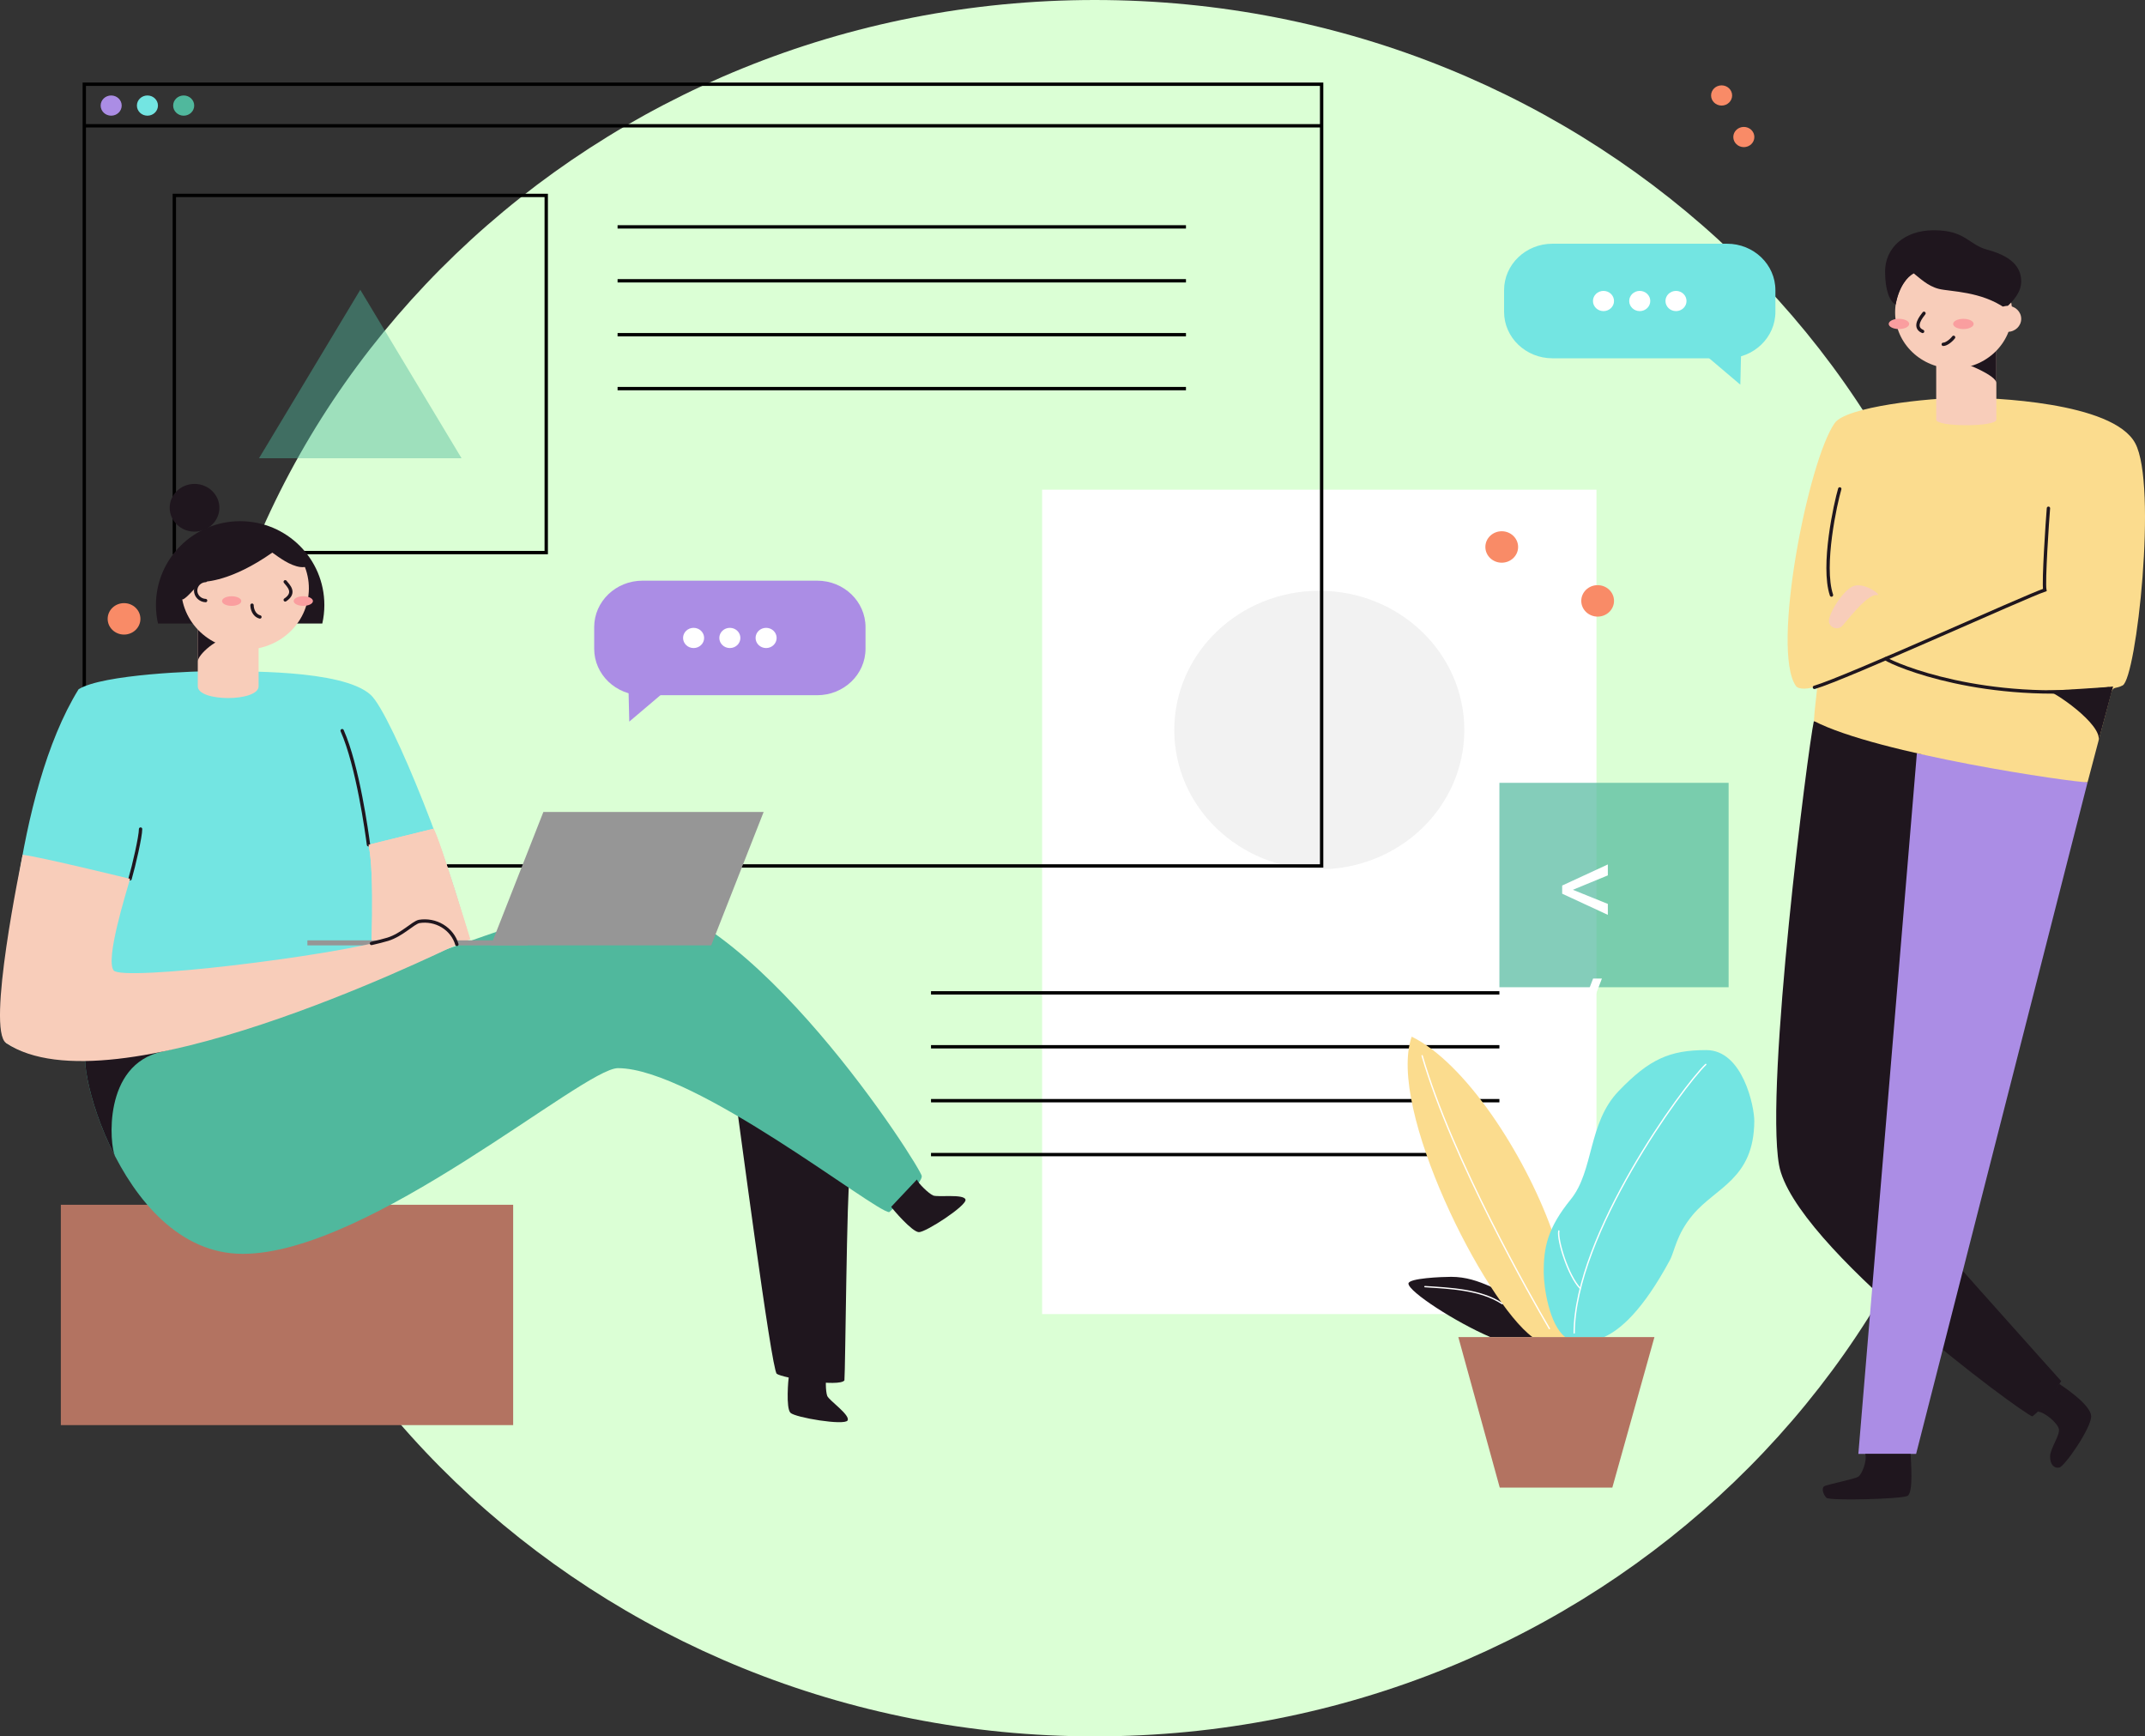 <svg width="640" height="518" viewBox="0 0 640 518" fill="none" xmlns="http://www.w3.org/2000/svg">
<rect x="0" y="0" width="640" height="518" fill="#333333" stroke="none"/>
<g clip-path="url(#clip0_17_10364)">
<path d="M326.637 518C475.609 518 596.374 402.042 596.374 259C596.374 115.958 475.609 0 326.637 0C177.665 0 56.899 115.958 56.899 259C56.899 402.042 177.665 518 326.637 518Z" fill="#DBFFD5"/>
<path d="M476.336 146.085H310.934V392.018H476.336V146.085Z" fill="white"/>
<path d="M277.784 296.191H447.373" stroke="black" stroke-miterlimit="10"/>
<path d="M277.784 312.274H447.373" stroke="black" stroke-miterlimit="10"/>
<path d="M277.784 328.357H447.373" stroke="black" stroke-miterlimit="10"/>
<path d="M277.784 344.44H447.373" stroke="black" stroke-miterlimit="10"/>
<path d="M393.635 259.335C417.532 259.335 436.905 240.734 436.905 217.788C436.905 194.842 417.532 176.241 393.635 176.241C369.738 176.241 350.365 194.842 350.365 217.788C350.365 240.734 369.738 259.335 393.635 259.335Z" fill="#F2F2F2"/>
<path opacity="0.7" d="M515.767 233.536H447.373V294.516H515.767V233.536Z" fill="#50B89D"/>
<path d="M469.302 265.443L479.729 269.658V272.922L466.104 266.609V264.177L479.729 257.881V261.146L469.302 265.443ZM467.853 318.253H465.204L475.331 291.918H477.963L467.853 318.253ZM478.146 345.343L467.136 341.029V337.865L481.361 344.161V346.593L467.136 352.906V349.708L478.146 345.343Z" fill="white"/>
<path d="M394.333 25.129H25.145V258.33H394.333V25.129Z" stroke="black" stroke-miterlimit="10"/>
<path d="M25.145 37.527H394.333" stroke="black" stroke-miterlimit="10"/>
<path d="M162.98 58.3H52.014V164.849H162.98V58.3Z" stroke="black" stroke-miterlimit="10"/>
<path d="M184.266 67.682H353.855" stroke="black" stroke-miterlimit="10"/>
<path d="M184.266 83.765H353.855" stroke="black" stroke-miterlimit="10"/>
<path d="M184.266 99.847H353.855" stroke="black" stroke-miterlimit="10"/>
<path d="M184.266 115.93H353.855" stroke="black" stroke-miterlimit="10"/>
<path opacity="0.44" d="M107.497 86.445L77.278 136.704H137.716L107.497 86.445Z" fill="#50B89D"/>
<path d="M33.171 34.511C34.905 34.511 36.311 33.161 36.311 31.495C36.311 29.83 34.905 28.48 33.171 28.48C31.436 28.48 30.03 29.83 30.03 31.495C30.03 33.161 31.436 34.511 33.171 34.511Z" fill="#AB8DE5"/>
<path d="M43.988 34.511C45.723 34.511 47.129 33.161 47.129 31.495C47.129 29.83 45.723 28.48 43.988 28.48C42.254 28.48 40.848 29.83 40.848 31.495C40.848 33.161 42.254 34.511 43.988 34.511Z" fill="#73E5E2"/>
<path d="M54.806 34.511C56.54 34.511 57.946 33.161 57.946 31.495C57.946 29.83 56.54 28.48 54.806 28.48C53.071 28.48 51.665 29.83 51.665 31.495C51.665 33.161 53.071 34.511 54.806 34.511Z" fill="#50B89D"/>
<path d="M187.755 215.275L198.224 206.396H187.546L187.755 215.275Z" fill="#AB8DE5"/>
<path d="M243.81 173.225H191.719C183.748 173.225 177.287 179.43 177.287 187.083V193.543C177.287 201.197 183.748 207.401 191.719 207.401H243.81C251.781 207.401 258.243 201.197 258.243 193.543V187.083C258.243 179.43 251.781 173.225 243.81 173.225Z" fill="#AB8DE5"/>
<path d="M206.947 193.329C208.682 193.329 210.088 191.979 210.088 190.313C210.088 188.648 208.682 187.298 206.947 187.298C205.213 187.298 203.807 188.648 203.807 190.313C203.807 191.979 205.213 193.329 206.947 193.329Z" fill="white"/>
<path d="M217.765 193.329C219.499 193.329 220.905 191.979 220.905 190.313C220.905 188.648 219.499 187.298 217.765 187.298C216.03 187.298 214.624 188.648 214.624 190.313C214.624 191.979 216.03 193.329 217.765 193.329Z" fill="white"/>
<path d="M228.582 193.329C230.316 193.329 231.723 191.979 231.723 190.313C231.723 188.648 230.316 187.298 228.582 187.298C226.847 187.298 225.441 188.648 225.441 190.313C225.441 191.979 226.847 193.329 228.582 193.329Z" fill="white"/>
<path d="M519.256 114.757L508.788 105.878H519.466L519.256 114.757Z" fill="#73E5E2"/>
<path d="M463.201 106.884L515.292 106.884C523.263 106.884 529.725 100.679 529.725 93.025V86.566C529.725 78.912 523.263 72.708 515.292 72.708H463.201C455.23 72.708 448.769 78.912 448.769 86.566V93.025C448.769 100.679 455.23 106.884 463.201 106.884Z" fill="#73E5E2"/>
<path d="M500.064 92.811C501.799 92.811 503.205 91.461 503.205 89.796C503.205 88.13 501.799 86.78 500.064 86.78C498.33 86.78 496.924 88.13 496.924 89.796C496.924 91.461 498.33 92.811 500.064 92.811Z" fill="white"/>
<path d="M489.247 92.811C490.981 92.811 492.388 91.461 492.388 89.796C492.388 88.13 490.981 86.78 489.247 86.78C487.513 86.78 486.106 88.13 486.106 89.796C486.106 91.461 487.513 92.811 489.247 92.811Z" fill="white"/>
<path d="M478.43 92.811C480.164 92.811 481.57 91.461 481.57 89.796C481.57 88.13 480.164 86.78 478.43 86.78C476.695 86.78 475.289 88.13 475.289 89.796C475.289 91.461 476.695 92.811 478.43 92.811Z" fill="white"/>
<path d="M513.674 31.495C515.408 31.495 516.814 30.145 516.814 28.48C516.814 26.814 515.408 25.464 513.674 25.464C511.939 25.464 510.533 26.814 510.533 28.48C510.533 30.145 511.939 31.495 513.674 31.495Z" fill="#F98B67"/>
<path d="M520.304 43.893C522.038 43.893 523.444 42.542 523.444 40.877C523.444 39.212 522.038 37.862 520.304 37.862C518.569 37.862 517.163 39.212 517.163 40.877C517.163 42.542 518.569 43.893 520.304 43.893Z" fill="#F98B67"/>
<path d="M448.071 167.864C450.769 167.864 452.956 165.764 452.956 163.173C452.956 160.583 450.769 158.483 448.071 158.483C445.373 158.483 443.186 160.583 443.186 163.173C443.186 165.764 445.373 167.864 448.071 167.864Z" fill="#F98B67"/>
<path d="M476.685 183.947C479.383 183.947 481.57 181.847 481.57 179.256C481.57 176.666 479.383 174.565 476.685 174.565C473.987 174.565 471.8 176.666 471.8 179.256C471.8 181.847 473.987 183.947 476.685 183.947Z" fill="#F98B67"/>
<path d="M37.009 189.308C39.707 189.308 41.895 187.208 41.895 184.617C41.895 182.026 39.707 179.926 37.009 179.926C34.311 179.926 32.124 182.026 32.124 184.617C32.124 187.208 34.311 189.308 37.009 189.308Z" fill="#F98B67"/>
<path d="M459.376 398.887V398.217L457.701 396.206L453.828 391.69L449.71 386.905C449.71 386.905 445.746 384.272 444.727 383.816C441.015 382.168 437.358 380.908 432.989 380.908C430.302 380.908 420.259 381.296 420.238 382.918C420.238 385.324 434.301 394.431 444.616 398.853C449.145 398.887 459.376 398.887 459.376 398.887Z" fill="#1F161E"/>
<path d="M457.248 398.887C442.934 388.312 413.713 330.635 421.208 309.259C437.162 317.066 454.666 343.984 462.922 366.715C463.366 368.193 463.722 369.694 463.99 371.211L467.34 385.954L468.149 398.907L457.248 398.887Z" fill="#FBDC8E"/>
<path d="M467.018 398.887C462.189 395.121 460.647 383.97 460.605 379.809C460.528 372.042 461.77 366.319 468.686 357.775C475.603 349.231 473.76 335.058 482.945 325.496C492.129 315.933 498.215 313.266 509.116 313.266C520.017 313.266 523.478 330.233 523.423 334.502C523.297 351.724 511.998 354.163 505.103 362.379C500.099 368.343 499.708 373.221 498.194 376.009C490.07 391.033 483.468 396.682 478.583 398.887" fill="#73E5E2"/>
<path d="M469.685 397.641C469.824 368.269 502.06 324.156 508.948 317.542" stroke="white" stroke-width="0.4" stroke-linecap="round" stroke-linejoin="round"/>
<path d="M471.423 384.292C467.856 380.559 464.611 369.978 465.1 367.23" stroke="white" stroke-width="0.4" stroke-linecap="round" stroke-linejoin="round"/>
<path d="M462.287 396.354C457.234 387.756 433.261 345.834 424.321 314.955" stroke="white" stroke-width="0.4" stroke-linecap="round" stroke-linejoin="round"/>
<path d="M478.611 398.887H493.63L481.068 443.785H447.478L435.118 398.887H478.611Z" fill="#B37361"/>
<path d="M425.152 383.829C432.473 384.312 441.686 384.633 448.183 388.889" stroke="white" stroke-width="0.4" stroke-linecap="round" stroke-linejoin="round"/>
<path d="M541.198 215.107C539.433 223.196 526.605 323.526 530.8 347.489C534.994 371.452 603.381 421.664 606.375 422.542C609.865 420.083 615.001 412.021 615.001 412.021C615.001 412.021 564.857 356.207 563.901 353.969C562.945 351.731 574.886 222.479 574.886 222.479L541.198 215.107Z" fill="#1F161E"/>
<path d="M622.867 233.368L571.704 433.74H554.473L571.934 224.71L622.867 233.368Z" fill="#AB8DE5"/>
<path d="M586.526 118.644C593.589 118.644 630.431 119.79 637.089 132.241C643.747 144.692 637.473 202.241 633.334 204.473C631.101 205.672 630.494 204.506 629.845 206.946C629.196 209.385 622.866 233.368 622.866 233.368C618.846 233.475 560.236 224.998 541.212 215.087C541.323 212.333 542.245 205.17 542.245 204.62C539.718 205.612 536.661 205.82 535.824 204.62C528.398 193.825 539.467 137.542 547.409 126.217C550.787 121.358 575.192 118.678 586.526 118.644Z" fill="#FBDC8E"/>
<path d="M610.785 206.027C612.516 206.027 627.416 216.079 626.139 221.018C627.186 217.051 630.48 204.794 630.48 204.794C629.063 205.056 612.055 206.048 610.785 206.027Z" fill="#1F161E"/>
<path d="M595.648 125.211C595.648 127.396 577.705 127.396 577.705 125.211V103.097H595.648V125.211Z" fill="#F8CDBA"/>
<path d="M585.354 108.331C586.75 108.331 595.649 112.11 595.649 114.215V103.097C593.429 103.097 585.354 108.331 585.354 108.331Z" fill="#1F161E"/>
<path d="M582.898 109.946C592.538 109.946 600.352 102.442 600.352 93.186C600.352 83.93 592.538 76.427 582.898 76.427C573.258 76.427 565.443 83.93 565.443 93.186C565.443 102.442 573.258 109.946 582.898 109.946Z" fill="#F8CDBA"/>
<path d="M576.993 68.687C568.032 68.687 562.449 74.088 562.449 81.01C562.449 86.767 563.901 90.023 565.611 90.848C566.692 85.259 569.044 82.672 570.991 81.56C572.506 82.672 575.095 85.366 578.557 86.197C582.018 87.028 591.028 86.867 598.307 91.947C600.687 89.869 603.06 87.169 603.06 83.986C603.06 80.803 601.594 76.809 592.975 74.504C587.28 72.983 586.485 68.687 576.993 68.687Z" fill="#1F161E"/>
<path d="M566.588 98.165C568.276 98.165 569.645 97.481 569.645 96.638C569.645 95.794 568.276 95.11 566.588 95.11C564.9 95.11 563.531 95.794 563.531 96.638C563.531 97.481 564.9 98.165 566.588 98.165Z" fill="#FA9E9F"/>
<path d="M585.815 98.165C587.503 98.165 588.871 97.481 588.871 96.638C588.871 95.794 587.503 95.11 585.815 95.11C584.126 95.11 582.758 95.794 582.758 96.638C582.758 97.481 584.126 98.165 585.815 98.165Z" fill="#FA9E9F"/>
<path d="M574.055 93.468C573.483 94.252 570.565 97.542 573.643 98.869" stroke="#1F161E" stroke-miterlimit="10" stroke-linecap="round"/>
<path d="M579.806 102.716C580.727 102.716 582.144 101.617 582.89 100.632" stroke="#1F161E" stroke-miterlimit="10" stroke-linecap="round"/>
<path d="M599.033 98.99C601.261 98.99 603.067 97.256 603.067 95.116C603.067 92.977 601.261 91.243 599.033 91.243C596.805 91.243 594.999 92.977 594.999 95.116C594.999 97.256 596.805 98.99 599.033 98.99Z" fill="#F8CDBA"/>
<path d="M611.191 151.621C610.877 155.32 609.649 173.6 610.109 176.006C604.254 177.963 550.641 202.375 541.366 205.056" stroke="#1F161E" stroke-miterlimit="10" stroke-linecap="round"/>
<path d="M548.925 145.851C547.689 149.992 543.53 168.789 546.454 177.521" stroke="#1F161E" stroke-miterlimit="10" stroke-linecap="round"/>
<path d="M562.61 196.505C565.402 198.388 592.159 209.76 629.155 205.471" stroke="#1F161E" stroke-miterlimit="10" stroke-linecap="round"/>
<path d="M560.048 177.521C561.842 177.795 555.994 173.312 552.679 174.981C549.364 176.649 544.897 184.202 545.811 185.951C545.934 186.268 546.13 186.555 546.384 186.79C546.638 187.025 546.944 187.203 547.278 187.31C547.613 187.416 547.969 187.45 548.319 187.407C548.669 187.364 549.004 187.247 549.301 187.063C550.201 186.507 556.922 177.038 560.048 177.521Z" fill="#F8CDBA"/>
<path d="M614.429 412.845C615.385 413.516 623.865 419.024 623.935 422.495C624.004 425.966 616.034 437.472 614.429 437.801C612.824 438.129 611.679 436.829 611.679 434.504C611.679 432.178 614.708 428.104 614.304 426.295C613.899 424.485 609.984 421.175 607.974 421.115" fill="#1F161E"/>
<path d="M570.071 433.74C570.071 435.335 571.034 445.346 569.107 446.278C567.181 447.209 545.923 447.759 544.96 446.834C543.997 445.909 543.411 443.959 544.262 443.403C545.114 442.847 553.335 441.265 554.452 440.528C555.568 439.791 557.111 435.837 556.545 433.74" fill="#1F161E"/>
<path d="M153.112 359.41H18.152V425.142H153.112V359.41Z" fill="#B37361"/>
<path d="M219.601 328.605C220.187 331.956 230.139 408.557 231.751 409.823C233.363 411.09 250.483 413.897 251.948 411.793C252.241 408.443 252.646 355.021 253.553 350.243" fill="#1F161E"/>
<path d="M27.051 312.623C20.148 309.359 34.539 374.052 72.414 374.052C110.289 374.052 174.042 318.654 184.364 318.654C207.15 318.654 261.091 361.608 265.32 361.608C268.558 358.499 275.035 353.058 275.035 350.886C275.035 348.715 223.39 267.122 184.748 267.122C169.764 267.142 42.635 320.014 27.051 312.623Z" fill="#50B89D"/>
<path d="M48.364 313.722C55.937 312.073 65.358 307.805 73.698 303.442C51.01 310.565 32.417 315.169 27.051 312.623C23.394 310.894 25.711 328.21 34.309 344.889C32.752 341.666 30.533 317.635 48.364 313.722Z" fill="#1F161E"/>
<path d="M65.058 200.231C71.025 200.385 102.088 199.507 110.603 207.294C116.918 213.07 136.557 262.746 139.586 280.189C126.396 286.629 31.259 330.368 1.814 311.135C1.165 296.192 4.187 236.786 23.442 205.632C30.484 201.129 59.321 200.09 65.058 200.231Z" fill="#73E5E2"/>
<path d="M77.159 186.018H59.014V204.741C59.014 209.432 77.159 209.392 77.159 204.741V186.018Z" fill="#F8CDBA"/>
<path d="M59.014 197.323C59.014 195.245 65.009 190.025 68.715 190.213C68.806 187.901 60.249 184.577 60.249 184.577L59.014 187.773V197.323Z" fill="#1F161E"/>
<path d="M96.163 186.018C96.571 184.205 96.777 182.357 96.777 180.503C96.777 166.685 85.534 155.48 71.653 155.48C57.772 155.48 46.529 166.685 46.529 180.503C46.53 182.357 46.736 184.205 47.143 186.018H96.163Z" fill="#1F161E"/>
<path d="M89.54 169.151C86.463 168.702 83.392 166.377 81.249 164.855C69.036 173.446 61.213 173.56 60.368 173.56C59.524 173.56 56.083 178.305 54.499 178.841L54.359 178.76C54.83 181.257 55.837 183.632 57.315 185.735C58.794 187.837 60.711 189.622 62.946 190.975C65.181 192.328 67.685 193.22 70.299 193.594C72.912 193.968 75.578 193.816 78.126 193.147C80.675 192.479 83.052 191.309 85.104 189.711C87.157 188.114 88.841 186.124 90.049 183.867C91.258 181.611 91.965 179.139 92.124 176.606C92.284 174.074 91.894 171.537 90.978 169.158C90.5 169.212 90.017 169.21 89.54 169.151Z" fill="#F8CDBA"/>
<path d="M58.044 158.597C62.137 158.597 65.456 155.41 65.456 151.48C65.456 147.55 62.137 144.363 58.044 144.363C53.951 144.363 50.632 147.55 50.632 151.48C50.632 155.41 53.951 158.597 58.044 158.597Z" fill="#1F161E"/>
<path d="M61.345 173.178C60.544 173.215 59.789 173.546 59.235 174.103C58.682 174.66 58.373 175.4 58.373 176.17C58.373 176.94 58.682 177.681 59.235 178.238C59.789 178.795 60.544 179.126 61.345 179.162" stroke="#1F161E" stroke-miterlimit="10" stroke-linecap="round"/>
<path d="M85.102 173.56C86.016 174.733 88.368 176.79 85.102 178.968" stroke="#1F161E" stroke-miterlimit="10" stroke-linecap="round"/>
<path d="M75.198 180.536C75.198 181.414 75.589 183.511 77.55 184.054" stroke="#1F161E" stroke-miterlimit="10" stroke-linecap="round"/>
<path d="M69.12 180.744C70.708 180.744 71.995 180.102 71.995 179.31C71.995 178.518 70.708 177.876 69.12 177.876C67.532 177.876 66.245 178.518 66.245 179.31C66.245 180.102 67.532 180.744 69.12 180.744Z" fill="#FA9E9F"/>
<path d="M90.496 180.744C92.084 180.744 93.372 180.102 93.372 179.31C93.372 178.518 92.084 177.876 90.496 177.876C88.908 177.876 87.621 178.518 87.621 179.31C87.621 180.102 88.908 180.744 90.496 180.744Z" fill="#FA9E9F"/>
<path d="M109.947 252.011L129.341 247.219C131.205 250.262 140.277 280.156 140.277 280.156L110.338 292.271C110.728 286.609 111.908 260.675 109.947 252.011Z" fill="#F8CDBA"/>
<path d="M41.944 247.327C41.944 249.578 39.969 258.149 38.803 262.176" stroke="#1F161E" stroke-miterlimit="10" stroke-linecap="round"/>
<path d="M109.947 252.011C109.479 248.466 106.743 228.49 102.088 217.976" stroke="#1F161E" stroke-miterlimit="10" stroke-linecap="round"/>
<path d="M109.947 252.011L129.341 247.219C131.205 250.262 140.277 280.156 140.277 280.156L110.338 292.271C110.728 286.609 111.908 260.675 109.947 252.011Z" fill="#F8CDBA"/>
<path d="M265.899 360.027C266.332 360.697 272.11 367.505 274.155 367.579C276.2 367.653 288.615 359.578 288.071 357.842C287.527 356.107 279.738 357.239 278.398 356.629C277.058 356.02 274.064 353.151 273.576 351.878" fill="#1F161E"/>
<path d="M235.366 410.534C235.219 411.277 234.431 420.049 235.848 421.47C237.264 422.891 252.039 425.357 252.897 423.742C253.756 422.127 247.314 417.751 246.818 416.424C246.323 415.097 246.218 411.063 246.818 409.803" fill="#1F161E"/>
<path d="M212.202 282.032H146.481L162.128 242.22H227.849L212.202 282.032Z" fill="#969696"/>
<path d="M157.439 280.531H91.718V282.032H157.439V280.531Z" fill="#969696"/>
<path d="M38.803 262.176C37.54 266.706 31.405 286.14 33.904 289.49C36.402 292.841 98.976 285.249 115.718 280.243C119.983 278.903 123.144 275.391 125.035 274.935C127.464 274.541 129.959 275.022 132.04 276.286C134.122 277.55 135.644 279.508 136.313 281.784C129.628 284.893 33.094 332.217 1.815 311.155C-4.097 307.088 6.274 257.499 6.749 255C12.032 255.609 38.803 262.176 38.803 262.176Z" fill="#F8CDBA"/>
<path d="M110.84 281.449C112.724 281.02 114.371 280.598 115.725 280.196C119.989 278.856 123.151 275.344 125.042 274.888C127.471 274.494 129.965 274.975 132.047 276.239C134.129 277.503 135.651 279.461 136.32 281.737" stroke="#1F161E" stroke-miterlimit="10" stroke-linecap="round"/>
</g>
<defs>
<clipPath id="clip0_17_10364">
<rect width="640" height="518" fill="white"/>
</clipPath>
</defs>
</svg>
